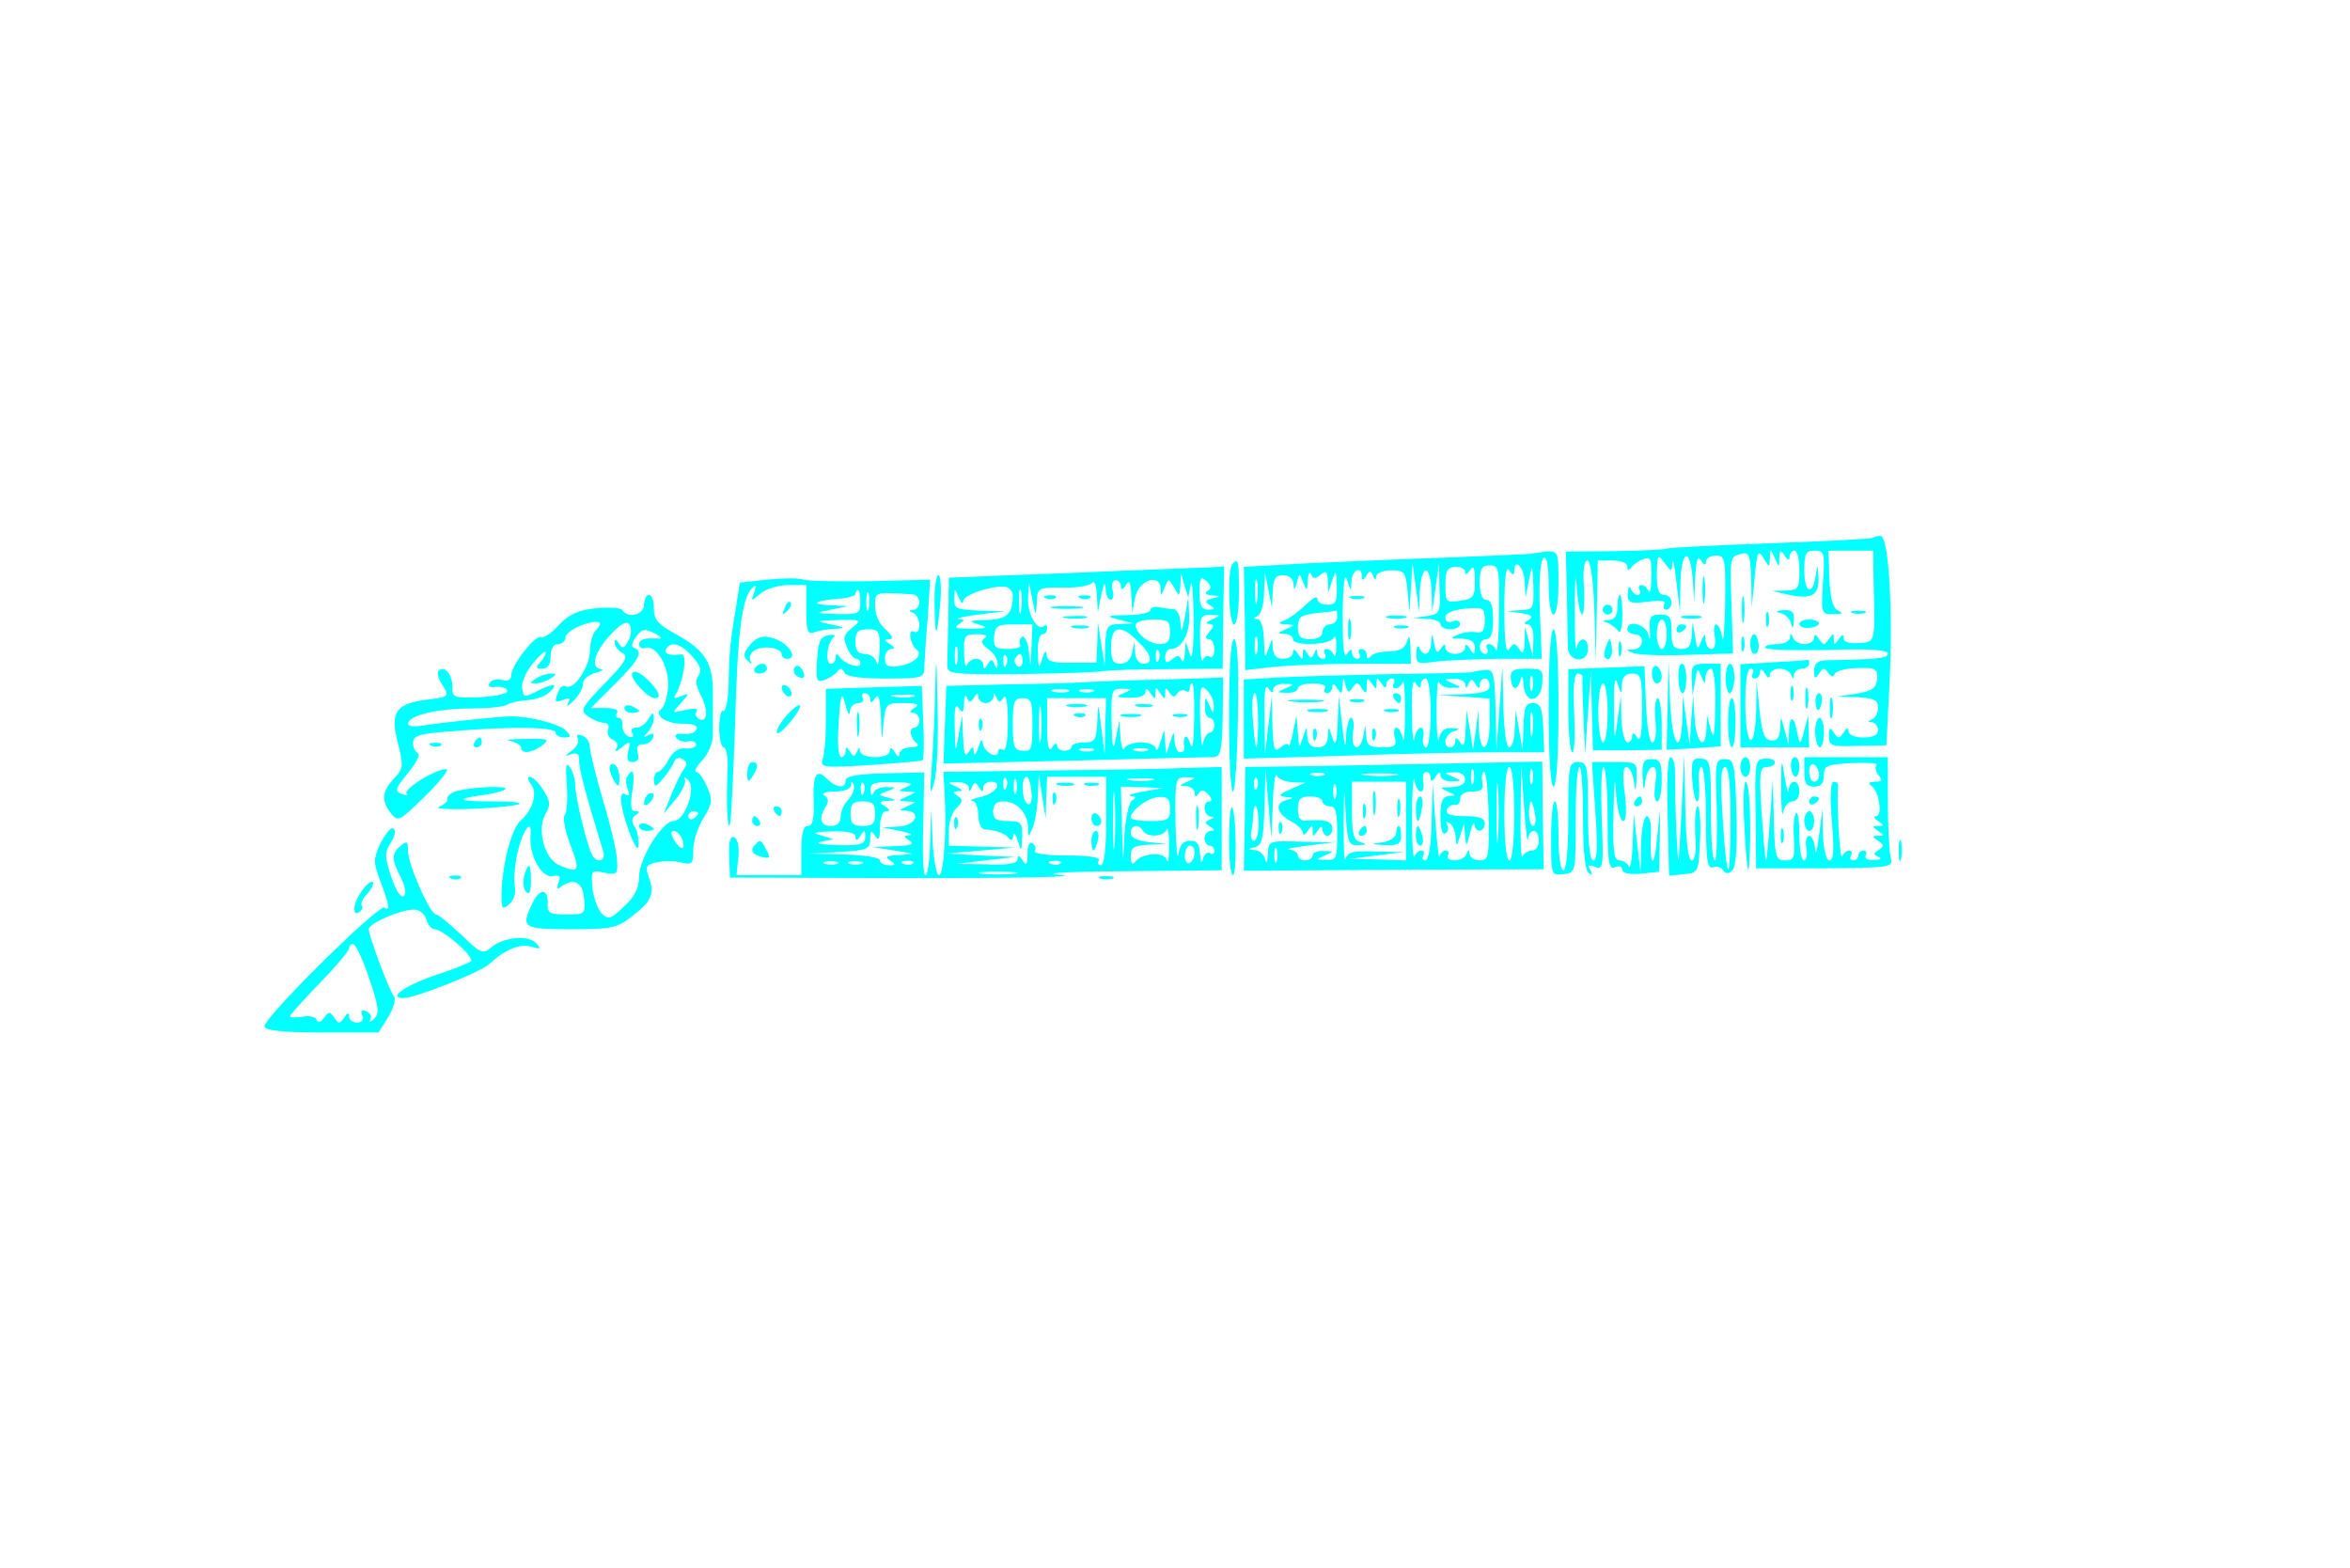  <svg  version="1.0" xmlns="http://www.w3.org/2000/svg"  width="478pt" height="319pt" viewBox="0 0 478 319"  preserveAspectRatio="xMidYMid meet">  <g transform="translate(0,319) scale(0.1,-0.1)" fill="#00ffff" stroke="none"> <path d="M3809 2096 c-2 -2 -96 -7 -209 -11 -113 -4 -208 -9 -211 -11 -3 -2 -50 -4 -105 -5 l-99 -1 2 -87 c1 -47 2 -96 2 -108 1 -30 41 -33 41 -3 0 25 -17 26 -23 3 -3 -10 -4 27 -4 82 0 56 2 75 4 43 2 -32 7 -58 11 -58 4 0 5 25 4 55 -3 34 0 55 7 55 6 0 12 -39 14 -102 l3 -103 2 103 2 102 30 0 c17 0 30 -5 30 -12 0 -9 3 -9 8 -2 4 6 15 13 25 17 14 5 17 0 16 -36 0 -23 -3 -36 -6 -29 -2 6 -9 12 -14 12 -6 0 -7 -4 -4 -10 3 -5 2 -10 -4 -10 -5 0 -12 6 -14 13 -3 6 -6 2 -6 -10 -1 -19 3 -21 40 -17 27 4 39 2 34 -5 -3 -6 -1 -11 4 -11 6 0 11 7 11 15 0 8 -7 15 -15 15 -11 0 -15 11 -15 43 1 39 2 41 15 23 15 -20 15 -20 17 0 1 10 4 -8 8 -41 l7 -60 1 58 c2 69 19 76 25 10 l3 -48 2 50 c2 36 5 46 12 35 6 -10 10 -11 10 -2 0 6 9 12 20 12 19 0 20 -6 19 -97 -1 -54 -4 -86 -6 -70 -2 15 -8 27 -12 27 -5 0 -6 -11 -3 -25 2 -15 0 -25 -7 -25 -6 0 -11 8 -12 18 0 14 -2 14 -9 -3 -7 -18 -8 -16 -12 10 l-5 30 -2 -27 c-1 -21 -6 -28 -21 -28 -16 0 -20 7 -20 35 0 30 -3 35 -23 35 -20 0 -23 -5 -21 -32 1 -18 -1 -23 -3 -10 -4 22 -43 33 -43 12 0 -5 7 -10 15 -10 21 0 19 -30 -2 -31 -17 0 -17 -1 -1 -7 9 -4 59 -6 110 -4 l93 3 -3 98 c-4 93 -3 99 17 104 19 5 21 1 23 -51 l1 -57 6 60 c5 53 7 58 18 40 12 -20 12 -20 13 0 1 20 1 20 10 0 9 -20 9 -20 9 0 1 17 3 17 11 5 6 -10 10 -11 10 -2 0 6 5 12 10 12 6 0 10 -18 10 -40 0 -37 -2 -40 -27 -41 l-28 -1 30 -7 c49 -11 65 -3 64 33 -2 30 -2 30 -6 4 -7 -42 -23 -33 -23 12 0 34 3 40 21 40 20 0 21 -4 17 -65 -4 -64 -3 -65 22 -64 18 0 20 2 9 7 -11 5 -16 24 -18 65 l-2 57 45 0 46 0 1 -65 c3 -126 4 -120 -31 -123 -19 -1 -30 2 -30 10 0 9 -3 8 -10 -2 -9 -13 -10 -13 -10 0 0 13 -1 13 -10 0 -9 -13 -11 -13 -20 0 -6 10 -10 11 -10 3 0 -7 -9 -13 -19 -13 -11 0 -22 6 -24 13 -4 10 -6 10 -6 0 -1 -7 -12 -13 -26 -13 -14 0 -25 -3 -25 -7 0 -5 56 -6 125 -5 86 3 125 0 125 -7 0 -10 -18 -12 -127 -14 -16 -1 -23 -7 -23 -21 0 -17 2 -18 10 -6 8 12 11 13 19 1 5 -7 10 -9 12 -3 4 10 35 15 72 13 13 -1 17 -8 15 -23 -2 -18 -11 -24 -43 -29 l-40 -6 43 -1 c34 -2 42 -6 42 -21 0 -11 -6 -22 -12 -24 -10 -4 -10 -6 0 -6 6 -1 12 -8 12 -16 0 -10 -10 -15 -30 -15 -17 0 -30 5 -30 13 0 8 -4 7 -10 -3 -9 -13 -11 -13 -20 0 -8 12 -10 11 -10 -7 0 -20 5 -22 59 -20 l58 1 6 120 c8 150 -1 306 -18 306 -6 0 -14 -2 -16 -4z m-419 -196 c0 -16 -4 -30 -10 -30 -5 0 -10 14 -10 30 0 17 5 30 10 30 6 0 10 -13 10 -30z"/> <path d="M3117 2064 c-1 -1 -78 -4 -172 -8 -93 -3 -225 -9 -292 -12 l-123 -7 2 -105 1 -105 60 7 c33 3 109 6 168 6 l109 0 -1 33 c-1 24 -3 27 -7 12 -5 -14 -16 -20 -37 -20 -16 0 -33 -4 -37 -10 -5 -6 -8 -5 -8 3 0 6 -5 12 -11 12 -5 0 -7 -4 -4 -10 3 -5 1 -10 -4 -10 -6 0 -11 6 -11 13 0 8 -4 7 -10 -3 -7 -10 -9 15 -9 80 1 63 4 87 9 70 8 -24 8 -24 9 -2 1 23 21 32 21 10 0 -10 3 -9 9 1 7 11 9 11 14 0 4 -10 6 -10 6 -1 1 6 14 12 30 12 28 0 30 -3 34 -42 l4 -43 3 50 3 50 7 -50 7 -50 1 43 c1 23 7 42 12 42 6 0 11 -19 12 -42 l1 -43 7 50 7 50 1 -52 c2 -49 1 -52 -25 -56 l-28 -4 28 -2 c15 0 27 -5 27 -11 0 -5 9 -10 20 -10 11 0 20 5 20 11 0 6 -7 9 -15 5 -9 -3 -15 0 -15 8 0 9 15 15 40 18 38 3 40 2 40 -24 0 -20 -4 -26 -17 -24 -10 2 -27 0 -38 -5 -17 -7 -16 -8 8 -8 19 -1 27 -6 27 -18 0 -15 -2 -16 -10 -3 -6 10 -10 11 -10 3 0 -7 -9 -13 -20 -13 -11 0 -20 6 -20 13 0 8 -3 8 -9 -2 -7 -11 -10 -9 -14 10 -4 23 -4 23 -6 2 -1 -25 -16 -31 -24 -10 -3 6 -6 2 -6 -11 -1 -22 2 -23 37 -18 20 3 78 5 127 6 l91 0 -4 99 c-2 62 1 102 8 106 6 4 10 -15 10 -54 0 -34 4 -61 10 -61 6 0 10 28 10 65 0 63 -1 65 -26 63 -14 -2 -26 -3 -27 -4z m-137 -37 c0 -7 4 -6 10 3 7 11 10 6 10 -21 0 -33 -3 -37 -30 -41 -29 -4 -30 -3 -30 32 0 29 4 36 20 37 11 1 20 -4 20 -10z m69 -79 c0 -51 -3 -87 -6 -80 -2 6 -9 12 -14 12 -6 0 -7 -4 -4 -10 3 -5 1 -10 -4 -10 -6 0 -11 7 -11 15 0 8 6 15 13 15 10 0 14 13 14 40 0 27 -4 40 -14 40 -8 0 -13 12 -13 35 0 28 4 35 20 35 19 0 20 -6 19 -92z m31 80 c0 28 20 9 21 -20 l2 -33 7 35 c7 34 7 34 9 -12 1 -46 0 -48 -26 -49 l-28 -2 29 -4 c22 -4 26 -7 15 -14 -10 -6 -10 -9 -1 -9 7 0 12 -13 11 -32 l-1 -33 -8 30 -8 30 -1 -30 c-1 -23 -3 -27 -11 -15 -9 13 -11 13 -20 0 -7 -10 -10 14 -10 80 0 65 3 90 10 80 6 -10 10 -11 10 -2z m-394 -7 c11 9 14 7 15 -12 l1 -24 8 25 c7 22 8 21 9 -12 1 -32 -2 -38 -19 -38 -11 0 -20 5 -20 11 0 6 -6 5 -15 -3 -28 -26 -41 -35 -55 -41 -11 -4 -9 -6 5 -7 20 -1 20 -1 0 -10 -17 -7 -17 -9 -2 -9 9 -1 17 -5 17 -11 0 -15 77 -12 83 3 3 6 5 -1 5 -18 0 -16 -2 -24 -5 -17 -2 6 -9 12 -14 12 -6 0 -7 -4 -4 -10 3 -5 1 -10 -4 -10 -6 0 -11 6 -12 13 0 8 -2 8 -6 -2 -5 -11 -7 -11 -14 0 -7 12 -9 11 -9 -1 0 -13 -1 -13 -10 0 -6 10 -10 11 -10 3 0 -7 -9 -13 -20 -13 -14 0 -20 7 -21 23 -1 21 -1 21 -9 -3 -7 -21 -8 -19 -9 18 -1 26 -6 42 -13 43 -10 0 -10 2 0 6 6 2 13 23 13 46 l2 42 7 -35 7 -35 2 33 c1 25 5 32 21 32 12 0 20 -7 21 -17 1 -15 2 -14 7 2 5 20 5 20 13 0 7 -18 8 -18 9 5 1 14 4 19 7 12 4 -10 8 -10 19 -1z m-129 -53 c-2 -13 -4 -5 -4 17 -1 22 1 32 4 23 2 -10 2 -28 0 -40z m163 -33 c0 -8 -7 -15 -15 -15 -8 0 -15 -7 -15 -15 0 -9 -9 -15 -25 -15 -20 0 -25 5 -25 24 0 21 5 25 38 29 20 2 38 4 40 5 1 1 2 -5 2 -13z m-163 -72 c-3 -10 -5 -4 -5 12 0 17 2 24 5 18 2 -7 2 -21 0 -30z"/> <path d="M2507 2043 c-11 -10 -8 -123 3 -123 6 0 10 28 10 65 0 65 -1 71 -13 58z"/> <path d="M2280 2029 c-85 -4 -199 -8 -252 -10 l-98 -4 -1 -77 c-1 -43 -2 -87 -2 -99 -1 -20 2 -21 148 -20 83 1 159 4 170 6 11 2 70 4 131 4 l111 1 1 104 2 104 -28 -2 c-15 0 -97 -4 -182 -7z m142 -29 c3 14 5 -18 6 -70 0 -61 -3 -86 -8 -70 l-8 25 -2 -25 c-1 -14 -4 -19 -7 -12 -4 10 -8 10 -19 1 -11 -9 -14 -8 -14 5 0 9 5 16 11 16 22 0 39 30 38 67 l-2 38 -7 -40 c-6 -31 -7 -34 -9 -12 0 15 -7 27 -13 28 -7 0 -21 2 -30 4 -10 2 -18 -1 -18 -6 0 -5 -21 -10 -47 -10 -43 -1 -45 -2 -18 -9 l30 -8 -27 -1 c-26 -1 -28 -4 -30 -43 l-1 -43 -7 45 -7 45 -1 -42 -2 -41 -50 0 c-40 -1 -50 3 -51 16 -1 11 -4 8 -9 -8 -7 -22 -8 -21 -9 13 -1 20 4 37 9 37 6 0 10 5 10 12 0 6 -3 9 -6 5 -13 -13 -34 23 -33 55 l2 33 7 -35 c7 -35 7 -35 9 -5 1 30 2 30 54 30 28 -1 55 4 59 10 4 5 8 -6 9 -25 l2 -35 7 35 c5 23 8 28 9 13 0 -13 5 -23 10 -23 5 0 7 9 4 20 -3 11 0 20 6 20 6 0 11 -6 11 -12 0 -9 4 -8 10 2 7 11 10 7 11 -20 l2 -35 6 30 c7 35 50 50 52 18 0 -16 1 -16 8 2 8 19 8 19 19 0 11 -19 11 -19 13 5 l1 25 7 -25 8 -25 5 25z m34 -12 c-7 -5 -3 -8 9 -9 19 -1 19 -2 1 -6 -15 -4 -16 -7 -5 -14 11 -7 11 -9 -3 -9 -14 0 -18 8 -18 35 0 30 2 34 14 23 10 -9 11 -15 2 -20z m-396 -9 c0 -38 -12 -49 -54 -50 -35 -1 -37 -2 -16 -9 22 -7 20 -8 -15 -9 -29 0 -36 2 -25 9 13 9 13 10 0 11 -8 1 10 5 40 9 l55 7 -52 1 c-48 2 -53 4 -52 25 0 21 1 21 9 2 5 -11 9 -15 9 -8 1 13 53 31 84 30 9 -1 17 -9 17 -18z m17 -31 c-2 -13 -4 -5 -4 17 -1 22 1 32 4 23 2 -10 2 -28 0 -40z m388 -18 c-11 -5 -14 -9 -6 -9 11 -1 11 -4 1 -16 -9 -10 -9 -15 -1 -15 6 0 11 -9 11 -21 0 -11 -4 -18 -9 -15 -5 4 -12 0 -14 -6 -3 -7 -6 11 -6 40 -1 48 1 52 22 51 21 0 21 -1 2 -9z m-85 -25 c0 -19 -5 -25 -21 -25 -22 0 -49 22 -49 39 0 6 16 11 35 11 31 0 35 -3 35 -25z m-282 -32 c-1 -44 -2 -45 -5 -10 -2 20 -9 35 -14 32 -5 -4 -7 -11 -4 -16 4 -5 -8 -9 -24 -9 -27 0 -30 3 -29 25 2 22 7 25 40 25 l38 0 -2 -47z m217 12 c28 -27 32 -45 10 -45 -8 0 -16 10 -16 23 l-2 22 -4 -22 c-3 -15 -12 -23 -24 -23 -15 0 -19 7 -19 35 0 43 20 46 55 10z m-312 7 c-9 -6 -7 -12 7 -22 11 -8 20 -21 19 -30 0 -12 -2 -12 -6 -1 -5 11 -7 11 -14 0 -6 -10 -9 -11 -9 -1 0 6 -6 12 -14 12 -8 0 -17 -6 -19 -12 -3 -7 -6 4 -6 25 -1 34 1 37 27 37 17 0 22 -3 15 -8z m-56 -49 c-3 -10 -5 -4 -5 12 0 17 2 24 5 18 2 -7 2 -21 0 -30z m410 5 c-3 -8 -6 -5 -6 6 -1 11 2 17 5 13 3 -3 4 -12 1 -19z m-310 -10 c-3 -8 -6 -5 -6 6 -1 11 2 17 5 13 3 -3 4 -12 1 -19z m33 6 c0 -8 -5 -12 -10 -9 -6 4 -8 11 -5 16 9 14 15 11 15 -7z"/> <path d="M2128 1973 c7 -3 16 -2 19 1 4 3 -2 6 -13 5 -11 0 -14 -3 -6 -6z"/> <path d="M2198 1973 c7 -3 16 -2 19 1 4 3 -2 6 -13 5 -11 0 -14 -3 -6 -6z"/> <path d="M2143 1953 c15 -2 39 -2 55 0 15 2 2 4 -28 4 -30 0 -43 -2 -27 -4z"/> <path d="M2168 1933 c12 -2 30 -2 40 0 9 3 -1 5 -23 4 -22 0 -30 -2 -17 -4z"/> <path d="M2183 1913 c9 -2 23 -2 30 0 6 3 -1 5 -18 5 -16 0 -22 -2 -12 -5z"/> <path d="M3463 1990 c0 -25 2 -35 4 -22 2 12 2 32 0 45 -2 12 -4 2 -4 -23z"/> <path d="M1560 2011 l-55 -6 -8 -50 c-11 -66 -14 -89 -15 -158 -1 -32 -6 -56 -11 -53 -4 3 -8 -12 -8 -34 0 -22 4 -40 9 -40 5 0 9 -19 8 -42 -3 -65 -1 -122 4 -117 3 2 7 92 11 199 5 196 14 263 35 284 8 8 9 6 4 -9 -7 -19 -7 -19 13 -2 11 9 36 17 56 17 l37 0 0 -51 c0 -43 3 -50 16 -45 9 3 28 7 42 7 23 1 22 3 -8 9 -33 7 -33 7 15 9 48 1 48 0 28 -16 -17 -14 -19 -21 -10 -40 5 -13 14 -23 19 -23 4 0 8 -4 8 -10 0 -11 -32 -1 -42 14 -5 7 -8 7 -8 -1 0 -7 -4 -13 -10 -13 -12 0 -8 42 5 53 6 5 1 7 -10 5 -16 -3 -21 -12 -23 -50 -3 -42 -1 -47 15 -41 10 4 22 11 26 17 6 8 10 7 14 -1 3 -9 30 -13 84 -13 75 0 79 1 79 23 1 12 3 57 7 100 l5 78 -118 -3 c-66 -1 -128 0 -139 3 -11 4 -45 3 -75 0z m190 -46 c0 -23 -3 -25 -47 -24 -47 2 -47 2 -13 9 l35 7 -34 2 c-44 1 -36 9 12 13 20 1 37 6 37 10 0 4 2 8 5 8 3 0 5 -11 5 -25z m17 -12 c-3 -10 -5 -4 -5 12 0 17 2 24 5 18 2 -7 2 -21 0 -30z m91 28 c6 -1 12 -8 12 -16 0 -8 -6 -15 -12 -16 -10 0 -10 -2 0 -6 6 -2 12 -14 12 -24 0 -12 -4 -17 -11 -14 -13 9 -8 -27 6 -37 14 -10 -9 -30 -39 -33 -20 -3 -26 1 -26 16 0 10 6 19 13 19 8 0 7 4 -3 10 -12 8 -12 10 -1 10 9 0 7 6 -7 19 -13 11 -22 30 -22 47 0 31 -3 30 78 25z m-69 -113 c-1 -24 -3 -35 -6 -25 -2 9 -13 17 -24 17 -14 0 -19 7 -19 25 0 20 5 25 25 25 23 0 25 -4 24 -42z"/> <path d="M1901 1958 c1 -72 5 -68 12 10 2 28 0 52 -4 52 -5 0 -9 -28 -8 -62z"/> <path d="M3543 1950 c0 -25 2 -35 4 -22 2 12 2 32 0 45 -2 12 -4 2 -4 -23z"/> <path d="M1310 1960 c0 -20 -33 -29 -44 -11 -3 5 -27 6 -53 4 -37 -4 -55 -12 -76 -34 -15 -17 -31 -27 -36 -25 -11 7 -61 -57 -61 -77 0 -10 -7 -13 -19 -10 -10 3 -22 0 -25 -6 -5 -7 1 -10 13 -8 11 1 21 -2 23 -8 2 -6 -22 -11 -54 -13 -56 -2 -58 -1 -58 22 0 25 -16 43 -28 32 -3 -4 -1 -16 6 -26 17 -27 17 -27 -29 -33 -64 -8 -76 -26 -60 -87 12 -48 12 -53 -8 -74 -24 -26 -26 -44 -6 -70 14 -18 17 -17 67 32 29 28 50 54 47 57 -4 3 -25 -5 -48 -18 -22 -13 -38 -27 -34 -31 4 -4 0 -4 -10 -1 -15 6 -13 11 13 43 17 21 26 38 20 40 -5 2 -10 12 -10 21 0 15 13 19 83 24 121 10 207 8 207 -3 0 -5 8 -10 17 -10 15 0 16 2 3 15 -14 13 -73 28 -110 28 -25 0 -153 -14 -182 -19 -16 -3 -28 -1 -28 4 0 17 61 31 127 31 34 0 68 3 75 8 7 4 25 8 41 9 15 1 34 7 42 14 23 19 12 22 -21 5 -27 -14 -29 -14 -32 5 -2 11 8 34 22 51 14 17 26 27 26 22 0 -5 -5 -14 -12 -21 -9 -9 -8 -12 5 -12 11 0 17 8 17 25 0 16 6 25 15 25 8 0 15 6 15 13 0 7 14 18 32 25 35 13 48 8 30 -10 -7 -7 -12 -26 -12 -42 -1 -33 -33 -81 -49 -72 -5 3 -12 -1 -15 -10 -9 -23 -8 -24 11 -17 12 5 14 3 8 -8 -4 -8 1 -5 12 6 11 11 19 26 19 34 -1 8 10 18 24 22 14 4 19 7 13 8 -23 2 -14 35 18 69 23 25 34 30 40 21 4 -7 3 -22 -3 -32 -8 -16 -12 -17 -19 -6 -6 9 -9 10 -9 2 0 -7 7 -16 16 -21 13 -7 7 -18 -36 -62 -48 -50 -51 -55 -34 -67 10 -7 24 -13 32 -13 8 0 12 -6 9 -14 -3 -8 1 -17 9 -20 9 -4 12 -11 8 -18 -5 -8 0 -7 11 2 17 14 18 13 13 -7 -4 -17 -2 -23 9 -23 10 0 14 6 10 19 -3 12 1 18 11 17 8 0 17 5 20 13 3 9 0 11 -9 6 -11 -6 -12 -5 -1 6 6 7 12 20 12 29 -1 12 -2 12 -11 -2 -5 -10 -17 -18 -25 -18 -9 0 -12 -5 -8 -11 4 -7 1 -10 -7 -7 -8 3 -13 13 -13 22 1 9 -2 16 -8 16 -5 0 -6 5 -3 10 4 6 -6 10 -24 10 l-29 0 49 49 c49 49 58 66 39 73 -7 2 -5 11 4 23 12 16 17 17 37 7 13 -6 17 -11 9 -11 -29 2 -40 -1 -40 -12 0 -6 6 -9 12 -7 23 8 50 -39 47 -80 -2 -20 -8 -40 -14 -44 -17 -12 11 -31 45 -30 20 0 30 -4 27 -11 -2 -7 -14 -11 -26 -10 -13 2 -20 -1 -16 -7 4 -6 15 -10 24 -8 10 2 17 -1 17 -7 -1 -5 -10 -9 -22 -7 -13 1 -25 -6 -34 -23 -7 -14 -17 -25 -22 -25 -4 0 -8 -8 -8 -17 1 -15 3 -15 20 5 10 12 20 28 22 34 2 6 10 8 17 4 8 -5 9 -12 3 -19 -6 -7 -17 -30 -26 -52 l-16 -40 24 29 c14 17 22 35 19 40 -3 6 0 6 7 -1 17 -15 -7 -83 -30 -83 -23 0 -70 -76 -70 -113 0 -23 -9 -41 -31 -61 -27 -26 -32 -27 -45 -14 -8 8 -17 32 -19 52 -3 36 -2 37 24 31 26 -5 28 -4 26 27 -1 18 -14 73 -29 122 -14 48 -26 96 -26 106 0 10 -7 21 -16 24 -9 3 -12 2 -9 -5 4 -6 -1 -17 -11 -25 -16 -12 -16 -13 -2 -8 12 4 17 0 16 -13 -1 -15 15 -74 49 -185 6 -19 -12 -25 -22 -8 -10 16 -35 119 -35 143 0 12 -5 29 -11 37 -8 11 -9 1 -6 -37 2 -29 0 -56 -4 -60 -5 -5 0 -32 11 -61 21 -54 18 -60 -24 -41 -30 14 -45 76 -25 106 9 16 8 25 -6 46 -9 15 -22 27 -27 27 -6 0 -5 -6 2 -15 14 -17 4 -53 -21 -74 -19 -16 -39 -95 -39 -154 0 -26 2 -28 16 -16 9 8 14 22 11 37 -2 13 0 42 5 65 11 49 31 76 27 37 -3 -39 22 -86 45 -82 15 3 17 0 12 -13 -5 -13 -3 -15 6 -8 25 18 43 9 46 -24 3 -32 2 -33 -36 -33 -34 0 -39 3 -38 22 2 31 -17 32 -31 1 -24 -50 -20 -53 78 -53 81 0 94 2 124 26 40 30 47 46 35 79 -8 22 -6 26 15 31 14 3 36 3 50 0 23 -6 25 -3 25 25 0 17 9 47 21 65 18 30 19 37 7 64 -7 17 -17 30 -22 30 -5 0 0 10 12 23 12 12 22 36 22 52 0 17 0 54 0 82 1 64 -15 90 -75 123 -37 20 -45 30 -45 52 0 16 -4 28 -10 28 -5 0 -10 -9 -10 -20z m99 -106 c16 -18 19 -29 12 -38 -7 -8 -6 -20 3 -37 17 -32 16 -59 -1 -52 -7 3 -10 10 -6 16 4 6 -4 7 -23 3 -28 -7 -28 -7 -9 14 18 20 18 21 0 14 -13 -6 -16 -4 -10 5 15 26 24 81 11 80 -24 -3 -37 1 -31 11 10 17 30 11 54 -16z m11 -318 c0 -3 -4 -8 -10 -11 -5 -3 -10 -1 -10 4 0 6 5 11 10 11 6 0 10 -2 10 -4z m-33 -51 c9 -24 -1 -27 -15 -5 -8 13 -8 20 -2 20 6 0 13 -7 17 -15z"/> <path d="M2748 1973 c6 -2 18 -2 25 0 6 3 1 5 -13 5 -14 0 -19 -2 -12 -5z"/> <path d="M3290 1955 c0 -17 -6 -25 -17 -26 -14 0 -15 -2 -3 -6 8 -3 18 -11 22 -17 4 -6 8 8 8 32 0 23 -2 42 -5 42 -3 0 -5 -11 -5 -25z"/> <path d="M1596 1953 c-6 -14 -5 -15 5 -6 7 7 10 15 7 18 -3 3 -9 -2 -12 -12z"/> <path d="M3260 1950 c0 -5 5 -10 10 -10 6 0 10 5 10 10 0 6 -4 10 -10 10 -5 0 -10 -4 -10 -10z"/> <path d="M3592 1930 c0 -14 2 -19 5 -12 2 6 2 18 0 25 -3 6 -5 1 -5 -13z"/> <path d="M3622 1943 c9 -2 19 -12 21 -21 3 -12 5 -10 6 6 1 17 -4 22 -21 21 -16 -1 -18 -3 -6 -6z"/> <path d="M3768 1943 c6 -2 18 -2 25 0 6 3 1 5 -13 5 -14 0 -19 -2 -12 -5z"/> <path d="M2742 1910 c0 -19 2 -27 5 -17 2 9 2 25 0 35 -3 9 -5 1 -5 -18z"/> <path d="M2823 1933 c9 -2 25 -2 35 0 9 3 1 5 -18 5 -19 0 -27 -2 -17 -5z"/> <path d="M3423 1933 c9 -2 25 -2 35 0 9 3 1 5 -18 5 -19 0 -27 -2 -17 -5z"/> <path d="M3660 1921 c0 -6 9 -9 20 -8 11 1 20 5 20 9 0 4 -9 8 -20 8 -11 0 -20 -4 -20 -9z"/> <path d="M2838 1913 c6 -2 18 -2 25 0 6 3 1 5 -13 5 -14 0 -19 -2 -12 -5z"/> <path d="M3410 1909 c0 -5 5 -7 10 -4 6 3 10 8 10 11 0 2 -4 4 -10 4 -5 0 -10 -5 -10 -11z"/> <path d="M3150 1750 c0 -100 4 -160 10 -160 6 0 10 60 10 160 0 100 -4 160 -10 160 -6 0 -10 -60 -10 -160z"/> <path d="M1526 1879 c-14 -17 -15 -24 -5 -33 9 -8 10 -8 5 1 -3 6 1 16 10 21 19 10 54 4 54 -9 0 -5 5 -9 10 -9 27 0 2 35 -31 43 -18 5 -30 1 -43 -14z"/> <path d="M3542 1880 c0 -14 2 -19 5 -12 2 6 2 18 0 25 -3 6 -5 1 -5 -13z"/> <path d="M3560 1880 c0 -11 4 -20 9 -20 6 0 9 9 8 20 -1 11 -5 20 -9 20 -4 0 -8 -9 -8 -20z"/> <path d="M2500 1735 c0 -85 3 -155 8 -155 4 0 9 70 10 155 2 103 -1 155 -8 155 -6 0 -10 -54 -10 -155z"/> <path d="M3267 1876 c-4 -10 -5 -21 -2 -24 9 -9 17 6 13 25 -3 17 -4 17 -11 -1z"/> <path d="M3292 1870 c0 -14 2 -19 5 -12 2 6 2 18 0 25 -3 6 -5 1 -5 -13z"/> <path d="M1902 1784 c-1 -50 -4 -120 -7 -155 -4 -54 -3 -59 5 -31 6 18 9 87 7 155 -2 108 -3 112 -5 31z"/> <path d="M3608 1843 l-68 -4 0 -84 0 -85 70 0 70 0 -1 33 -1 32 -8 -30 c-8 -31 -9 -32 -15 -2 -6 32 -15 32 -16 1 l-1 -29 -8 30 c-8 30 -8 30 -9 4 -1 -19 -6 -26 -18 -25 -14 1 -19 14 -24 61 l-6 60 -1 -63 c-3 -87 -22 -70 -22 19 0 42 4 69 11 69 5 0 7 -4 4 -10 -3 -5 -1 -10 4 -10 6 0 11 6 11 13 0 8 4 7 10 -3 6 -10 10 -11 10 -2 0 6 9 12 19 12 11 0 22 -6 24 -12 4 -10 6 -10 6 0 1 6 8 12 16 12 8 0 15 5 15 10 0 6 -1 9 -2 8 -2 -1 -33 -3 -70 -5z"/> <path d="M1535 1830 c-3 -5 1 -10 9 -10 9 0 16 5 16 10 0 6 -4 10 -9 10 -6 0 -13 -4 -16 -10z"/> <path d="M1616 1832 c-3 -6 -1 -14 5 -17 14 -9 20 -2 10 14 -6 8 -11 9 -15 3z"/> <path d="M3268 1832 l-78 -3 0 -84 c0 -47 4 -85 8 -85 5 0 6 36 4 80 -3 54 0 80 7 80 6 0 10 -3 10 -7 -1 -5 0 -42 2 -83 l3 -75 6 85 6 85 2 -81 2 -80 70 0 70 1 0 53 c0 28 -4 52 -8 52 -5 0 -7 -20 -5 -45 3 -27 0 -45 -6 -45 -6 0 -11 33 -13 78 l-3 77 -77 -3z m31 -34 c1 15 7 22 21 22 18 0 20 -7 20 -72 0 -51 -3 -68 -10 -58 -6 10 -10 11 -10 3 0 -7 -4 -13 -10 -13 -5 0 -11 21 -12 48 l-1 47 -7 -50 c-6 -47 -7 -45 -7 25 -1 51 2 67 7 50 8 -24 8 -24 9 -2z m-29 -58 c0 -33 -4 -60 -9 -60 -5 0 -10 27 -10 60 0 33 4 60 10 60 5 0 9 -27 9 -60z"/> <path d="M3360 1821 c0 -12 5 -21 10 -21 6 0 10 6 10 14 0 8 -4 18 -10 21 -5 3 -10 -3 -10 -14z"/> <path d="M3392 1755 l-2 -90 55 3 55 4 0 84 0 84 -30 0 c-27 0 -30 -3 -29 -32 l2 -33 5 30 c4 26 5 28 12 10 7 -17 9 -17 9 -2 1 9 6 17 11 17 6 0 10 -32 9 -77 -1 -57 -3 -70 -9 -48 l-8 30 -1 -27 c-2 -46 -20 -31 -24 20 l-3 47 -4 -50 -3 -50 -7 50 -7 50 -1 -47 c-3 -80 -21 -54 -25 35 l-3 82 -2 -90z"/> <path d="M3414 1810 c0 -16 4 -30 8 -30 5 0 8 14 8 30 0 17 -4 30 -9 30 -5 0 -8 -13 -7 -30z"/> <path d="M3510 1810 c0 -16 4 -30 8 -30 5 0 9 14 10 30 0 17 -4 30 -9 30 -5 0 -9 -13 -9 -30z"/> <path d="M1286 1821 c-6 -10 31 -51 46 -51 15 0 8 16 -16 39 -14 13 -26 18 -30 12z"/> <path d="M2997 1823 c-2 -1 -77 -3 -167 -4 -91 -2 -195 -5 -232 -7 l-68 -4 0 -80 0 -81 208 6 c114 4 251 7 305 7 l98 0 -2 50 c-2 41 -6 50 -21 50 -15 0 -18 -9 -19 -47 l-2 -48 -7 40 -7 40 -2 -37 c0 -21 -5 -38 -11 -38 -6 0 -11 35 -12 83 l-2 82 -6 -85 -6 -85 -2 82 c-2 76 -4 82 -22 80 -12 -1 -22 -2 -23 -4z m-246 -32 c8 12 11 12 19 -1 8 -12 10 -12 10 5 0 17 2 17 10 5 9 -13 10 -13 10 0 0 13 1 13 10 0 6 -10 10 -11 10 -2 0 6 5 12 11 12 5 0 7 -4 4 -10 -3 -5 -2 -10 4 -10 5 0 12 6 14 13 3 6 5 -22 5 -63 0 -41 -3 -65 -5 -52 -2 12 -8 22 -13 22 -4 0 -6 -9 -3 -20 5 -17 0 -20 -26 -20 -25 0 -31 4 -32 23 l-2 22 -4 -22 c-7 -35 -26 -28 -21 7 3 17 1 30 -4 30 -4 0 -9 -17 -10 -37 -1 -28 -3 -23 -8 22 l-7 60 -2 -55 c-2 -44 -5 -50 -11 -30 -8 24 -8 24 -9 3 -1 -16 -7 -23 -21 -23 -14 0 -20 7 -21 23 -1 21 -1 21 -9 -3 -7 -23 -8 -23 -10 10 l-3 35 -7 -35 c-4 -19 -8 -31 -9 -26 0 5 -8 3 -16 -4 -13 -11 -15 -5 -17 46 l-1 59 -7 -60 -7 -60 -1 75 c-1 52 1 70 8 60 6 -10 10 -11 10 -2 0 6 10 12 23 11 21 0 21 -1 2 -9 -19 -8 -19 -9 3 -9 12 -1 22 4 22 9 0 6 14 10 31 10 17 0 28 -4 24 -10 -3 -5 -1 -10 4 -10 6 0 11 6 11 13 0 8 4 7 10 -3 8 -13 10 -12 11 5 1 19 2 19 6 1 4 -15 7 -16 14 -5z m139 7 c0 6 5 12 10 12 6 0 10 -30 10 -70 0 -38 -4 -70 -9 -70 -6 0 -8 9 -6 20 2 11 0 20 -5 20 -5 0 -11 -10 -13 -22 -2 -13 -5 11 -5 52 -1 52 1 70 8 60 6 -10 10 -11 10 -2z m63 -7 c21 0 21 1 2 9 -19 8 -19 9 3 9 12 1 22 -5 23 -11 0 -9 2 -9 6 1 5 11 7 11 14 0 6 -10 9 -11 9 -1 0 6 5 12 10 12 6 0 10 -7 10 -15 0 -11 -13 -15 -52 -17 l-53 -2 53 -3 52 -4 0 -50 c0 -57 -19 -67 -22 -11 l-1 37 -5 -40 -6 -40 -6 40 -7 40 -2 -40 c-1 -30 -4 -36 -11 -25 -6 10 -10 11 -10 3 0 -7 -4 -13 -10 -13 -17 0 -11 28 8 33 13 4 12 5 -5 6 -15 1 -23 -6 -26 -21 -2 -13 -5 11 -5 52 0 41 2 69 5 63 2 -7 14 -13 26 -12z m-394 -73 c-1 -68 -6 -61 -11 15 -2 26 0 47 4 47 5 0 7 -28 7 -62z m558 -20 c-2 -13 -4 -5 -4 17 -1 22 1 32 4 23 2 -10 2 -28 0 -40z"/> <path d="M2835 1770 c3 -5 8 -10 11 -10 2 0 4 5 4 10 0 6 -5 10 -11 10 -5 0 -7 -4 -4 -10z"/> <path d="M2628 1763 c18 -2 45 -2 60 0 15 2 0 4 -33 4 -33 0 -45 -2 -27 -4z"/> <path d="M2748 1763 c6 -2 18 -2 25 0 6 3 1 5 -13 5 -14 0 -19 -2 -12 -5z"/> <path d="M2663 1743 c9 -2 25 -2 35 0 9 3 1 5 -18 5 -19 0 -27 -2 -17 -5z"/> <path d="M2818 1743 c6 -2 18 -2 25 0 6 3 1 5 -13 5 -14 0 -19 -2 -12 -5z"/> <path d="M2671 1694 c0 -11 3 -14 6 -6 3 7 2 16 -1 19 -3 4 -6 -2 -5 -13z"/> <path d="M2791 1694 c0 -11 3 -14 6 -6 3 7 2 16 -1 19 -3 4 -6 -2 -5 -13z"/> <path d="M3073 1810 c2 -25 14 -26 20 -2 3 10 5 6 6 -10 2 -41 35 -38 38 2 2 28 0 30 -32 30 -28 0 -33 -4 -32 -20z m44 -22 c-3 -7 -5 -2 -5 12 0 14 2 19 5 13 2 -7 2 -19 0 -25z"/> <path d="M1090 1810 c-13 -9 -13 -10 0 -10 8 0 22 5 30 10 13 9 13 10 0 10 -8 0 -22 -5 -30 -10z"/> <path d="M2215 1803 c-22 -2 -96 -4 -165 -5 l-125 -3 -3 -79 -3 -79 263 6 c145 4 272 7 283 7 18 0 20 7 22 81 l1 81 -116 -4 c-65 -1 -135 -4 -157 -5z m214 -75 c-1 -52 -3 -66 -9 -48 -7 21 -15 12 -11 -12 0 -5 -3 -8 -9 -8 -5 0 -10 10 -11 23 -1 21 -1 21 -9 -3 l-8 -25 -2 25 -2 25 -8 -25 c-4 -14 -8 -19 -9 -12 -1 6 -14 12 -30 12 -16 0 -32 -6 -34 -12 -3 -7 -6 3 -8 22 l-2 35 -7 -35 c-6 -29 -8 -23 -9 33 -1 63 0 67 22 66 21 0 21 -1 2 -9 -17 -7 -15 -9 13 -9 19 -1 32 4 32 12 0 8 4 7 10 -3 9 -13 10 -13 10 0 0 13 1 13 10 0 9 -13 10 -13 10 0 0 12 2 12 9 1 6 -9 11 -10 15 -2 4 6 12 9 17 6 5 -4 9 -1 9 4 0 6 2 11 5 11 3 0 5 -33 4 -72z m40 25 c0 -16 -1 -16 -9 2 -8 19 -9 19 -9 -2 -1 -13 4 -23 9 -23 6 0 10 -7 10 -15 0 -8 -4 -15 -9 -15 -5 0 -12 -10 -14 -22 -2 -13 -5 10 -6 50 -1 65 1 72 14 58 8 -8 15 -23 14 -33z m-296 30 c-7 -2 -21 -2 -30 0 -10 3 -4 5 12 5 17 0 24 -2 18 -5z m50 0 c-7 -2 -19 -2 -25 0 -7 3 -2 5 12 5 14 0 19 -2 13 -5z m-242 -12 c6 10 9 11 9 2 0 -7 7 -13 15 -13 8 0 15 6 16 13 0 8 2 8 6 -2 5 -11 7 -11 14 0 5 9 9 -10 9 -49 0 -40 -4 -61 -10 -57 -5 3 -10 2 -10 -4 0 -17 -30 0 -31 18 -1 9 -4 6 -9 -9 -4 -14 -9 -18 -9 -10 -1 13 -2 13 -11 0 -7 -11 -10 -3 -11 30 l-2 45 -7 -40 c-7 -39 -7 -39 -8 15 -1 39 1 51 8 40 8 -12 10 -10 11 10 0 14 3 19 6 11 5 -11 7 -11 14 0z m119 -55 c0 -49 -2 -55 -20 -53 -17 1 -20 8 -20 54 0 46 3 53 20 53 18 0 20 -7 20 -54z m17 -28 c-2 -18 -4 -6 -4 27 0 33 2 48 4 33 2 -15 2 -42 0 -60z m131 25 l-1 -58 -7 55 c-6 53 -7 53 -8 13 -2 -39 -5 -43 -27 -43 -14 0 -25 -4 -25 -8 0 -5 -7 -9 -15 -9 -8 0 -15 5 -15 11 0 6 -5 4 -10 -4 -7 -11 -10 2 -10 43 l0 57 60 0 60 0 -2 -57z m-25 -50 c-7 -2 -19 -2 -25 0 -7 3 -2 5 12 5 14 0 19 -2 13 -5z m110 0 c-7 -2 -19 -2 -25 0 -7 3 -2 5 12 5 14 0 19 -2 13 -5z"/> <path d="M2313 1753 c9 -2 23 -2 30 0 6 3 -1 5 -18 5 -16 0 -22 -2 -12 -5z"/> <path d="M2283 1733 c9 -2 25 -2 35 0 9 3 1 5 -18 5 -19 0 -27 -2 -17 -5z"/> <path d="M2388 1733 c6 -2 18 -2 25 0 6 3 1 5 -13 5 -14 0 -19 -2 -12 -5z"/> <path d="M1991 1714 c0 -11 3 -14 6 -6 3 7 2 16 -1 19 -3 4 -6 -2 -5 -13z"/> <path d="M2173 1753 c9 -2 25 -2 35 0 9 3 1 5 -18 5 -19 0 -27 -2 -17 -5z"/> <path d="M2188 1733 c7 -3 16 -2 19 1 4 3 -2 6 -13 5 -11 0 -14 -3 -6 -6z"/> <path d="M1590 1791 c0 -5 5 -13 10 -16 6 -3 10 -2 10 4 0 5 -4 13 -10 16 -5 3 -10 2 -10 -4z"/> <path d="M1778 1792 l-98 -3 0 -64 c0 -35 -3 -71 -7 -80 -5 -16 3 -17 98 -11 56 4 105 8 106 10 2 2 3 37 1 77 l-3 74 -97 -3z m-49 -49 c0 9 8 17 17 17 8 0 12 5 9 10 -3 6 -1 10 4 10 6 0 11 -6 11 -12 0 -9 4 -8 10 2 7 11 10 0 12 -40 1 -50 2 -51 5 -12 4 41 5 42 41 42 28 0 33 -3 22 -10 -10 -6 -11 -10 -2 -10 6 0 12 -7 12 -15 0 -8 -5 -15 -10 -15 -12 0 -9 -22 5 -32 6 -4 0 -8 -12 -8 -13 0 -23 -6 -23 -12 0 -9 -4 -8 -10 2 -6 10 -10 11 -10 3 0 -8 -13 -13 -30 -13 -17 0 -30 5 -31 13 0 8 -2 8 -6 -2 -5 -11 -7 -11 -14 0 -6 10 -9 11 -9 2 0 -7 -4 -13 -9 -13 -5 0 -8 24 -6 53 4 77 7 85 15 52 4 -16 8 -22 9 -12z m129 30 c-10 -2 -28 -2 -40 0 -13 2 -5 4 17 4 22 1 32 -1 23 -4z"/> <path d="M1743 1715 c0 -22 2 -30 4 -17 2 12 2 30 0 40 -3 9 -5 -1 -4 -23z"/> <path d="M3642 1780 c0 -14 2 -19 5 -12 2 6 2 18 0 25 -3 6 -5 1 -5 -13z"/> <path d="M3672 1770 c0 -19 2 -27 5 -17 2 9 2 25 0 35 -3 9 -5 1 -5 -18z"/> <path d="M3693 1760 c1 -21 10 -18 13 5 1 8 -2 15 -6 15 -5 0 -8 -9 -7 -20z"/> <path d="M3722 1750 c0 -19 2 -27 5 -17 2 9 2 25 0 35 -3 9 -5 1 -5 -18z"/> <path d="M3515 1720 c0 -27 3 -50 8 -50 4 0 7 23 7 50 0 28 -3 50 -7 50 -5 0 -8 -22 -8 -50z"/> <path d="M1270 1750 c0 -6 7 -10 15 -10 8 0 15 2 15 4 0 2 -7 6 -15 10 -8 3 -15 1 -15 -4z"/> <path d="M1602 1737 c-12 -13 -22 -29 -22 -36 0 -7 12 2 26 19 31 36 27 50 -4 17z"/> <path d="M3692 1700 c1 -16 5 -30 10 -30 4 0 8 14 8 30 0 17 -4 30 -9 30 -5 0 -9 -13 -9 -30z"/> <path d="M965 1680 c-3 -5 -1 -10 4 -10 6 0 11 5 11 10 0 6 -2 10 -4 10 -3 0 -8 -4 -11 -10z"/> <path d="M1038 1683 c12 -3 22 -9 22 -14 0 -13 22 -11 43 5 16 13 12 14 -35 13 -29 0 -43 -2 -30 -4z"/> <path d="M878 1673 c7 -3 16 -2 19 1 4 3 -2 6 -13 5 -11 0 -14 -3 -6 -6z"/> <path d="M3341 1610 c2 -30 3 -31 6 -7 2 15 9 27 15 27 7 0 8 -13 5 -35 -3 -19 -2 -35 4 -35 5 0 9 19 9 43 0 36 -3 43 -20 43 -17 0 -20 -6 -19 -36z"/> <path d="M3392 1530 l3 -121 30 3 c30 3 30 3 33 71 2 37 -1 67 -5 67 -4 0 -6 -25 -5 -55 3 -35 0 -55 -7 -55 -7 0 -12 38 -13 108 l-2 107 -6 -120 c-6 -117 -6 -118 -10 -40 -2 44 -3 97 -3 118 1 20 -3 37 -9 37 -6 0 -8 -47 -6 -120z"/> <path d="M3442 1604 c2 -24 6 -44 10 -44 4 0 5 16 4 35 -2 19 0 35 5 35 5 0 9 -47 9 -105 0 -85 3 -103 14 -99 8 3 17 0 21 -6 4 -7 11 -8 18 -1 8 6 11 44 9 118 -3 101 -5 109 -23 109 -20 0 -21 -5 -17 -103 1 -57 0 -103 -4 -103 -5 0 -8 46 -8 103 0 96 -1 103 -20 104 -18 2 -20 -4 -18 -43z m78 -81 c0 -58 -2 -104 -5 -101 -3 2 -8 50 -11 106 -5 74 -4 102 5 102 7 0 11 -33 11 -107z"/> <path d="M3540 1630 c0 -11 5 -20 10 -20 6 0 10 9 10 20 0 11 -4 20 -10 20 -5 0 -10 -9 -10 -20z"/> <path d="M3571 1535 l1 -111 140 0 c134 1 139 2 134 21 -3 11 -6 62 -6 113 l0 92 -85 0 -85 0 0 -30 c0 -23 4 -30 20 -30 14 0 20 7 20 23 0 20 5 22 57 25 31 1 54 0 50 -4 -4 -4 -2 -13 4 -21 9 -10 7 -13 -7 -13 -12 0 -15 -3 -8 -8 16 -10 24 -62 10 -62 -6 0 -4 -5 4 -10 13 -9 13 -10 0 -10 -13 0 -13 -1 0 -10 13 -9 13 -10 0 -10 -13 0 -13 -1 0 -10 12 -8 13 -11 1 -19 -11 -7 -11 -9 0 -14 8 -3 4 -6 -9 -6 -13 -1 -20 3 -17 9 3 6 1 10 -4 10 -6 0 -11 -4 -11 -10 0 -5 -5 -10 -11 -10 -5 0 -7 5 -4 10 3 6 2 10 -4 10 -5 0 -12 -6 -14 -12 -5 -11 -12 122 -8 145 0 4 -4 7 -9 7 -7 0 -8 -28 -4 -80 5 -57 4 -80 -5 -80 -6 0 -12 21 -13 53 l-1 52 -7 -55 c-4 -30 -7 -43 -8 -27 -1 15 -7 27 -12 27 -6 0 -8 -11 -6 -25 3 -14 0 -25 -5 -25 -5 0 -9 23 -9 52 0 28 -3 48 -7 44 -4 -4 -6 -27 -4 -51 2 -40 0 -45 -18 -45 -19 0 -21 6 -23 83 l-2 82 -6 -85 c-3 -47 -7 -83 -8 -80 -2 3 -5 47 -9 98 -5 81 -4 92 11 92 9 0 16 4 16 9 0 6 -9 9 -20 8 -20 -1 -21 -7 -19 -112z m129 79 c0 -8 -4 -14 -10 -14 -5 0 -10 9 -10 21 0 11 5 17 10 14 6 -3 10 -13 10 -21z"/> <path d="M3623 1585 c0 -38 2 -60 4 -47 2 12 11 22 19 22 8 0 14 9 14 20 0 25 -19 27 -22 3 0 -10 -4 2 -8 27 -6 41 -7 38 -7 -25z"/> <path d="M3643 1630 c1 -11 5 -20 9 -20 4 0 8 9 8 20 0 11 -4 20 -9 20 -6 0 -9 -9 -8 -20z"/> <path d="M1240 1628 c0 -7 5 -20 10 -28 8 -12 10 -11 10 7 0 12 -4 25 -10 28 -5 3 -10 0 -10 -7z"/> <path d="M1520 1618 c0 -19 2 -20 10 -8 13 19 13 30 0 30 -5 0 -10 -10 -10 -22z"/> <path d="M2684 1632 l-151 -2 -1 -106 -2 -105 305 2 305 1 -2 110 -1 109 -151 -3 c-83 -2 -219 -4 -302 -6z m313 -34 c-3 -7 -5 -2 -5 12 0 14 2 19 5 13 2 -7 2 -19 0 -25z m50 -110 c-2 -29 -3 -8 -3 47 0 55 1 79 3 53 2 -26 2 -71 0 -100z m33 47 c0 -57 -4 -95 -10 -95 -6 0 -10 38 -10 95 0 57 4 95 10 95 6 0 10 -38 10 -95z m28 -52 c3 24 22 22 22 -3 0 -11 -6 -20 -14 -20 -8 0 -17 -6 -19 -12 -3 -7 -5 32 -4 87 l1 100 6 -85 c3 -47 7 -77 8 -67z m9 115 c-3 -7 -5 -2 -5 12 0 14 2 19 5 13 2 -7 2 -19 0 -25z m-528 -43 c1 39 5 64 8 58 2 -7 17 -13 31 -14 l27 -1 -30 -13 c-24 -11 -26 -14 -10 -16 17 -1 17 -2 3 -6 -26 -6 -22 -27 7 -43 14 -7 25 -18 25 -24 0 -6 5 -4 10 4 9 13 10 13 10 0 0 -13 1 -13 10 0 6 10 10 11 10 3 0 -7 5 -13 10 -13 6 0 10 7 10 15 0 15 -16 19 -52 16 -13 -2 -18 5 -18 23 0 21 5 26 25 26 14 0 25 -4 25 -10 0 -5 7 -10 15 -10 12 0 15 -13 15 -55 0 -51 -2 -55 -22 -54 -22 0 -22 1 -3 9 19 8 19 9 -2 9 -13 1 -23 -3 -23 -9 0 -5 -7 -10 -15 -10 -8 0 -15 5 -15 10 0 6 -8 11 -17 12 -10 1 7 4 37 8 l55 7 -67 1 c-68 2 -68 2 -69 -25 -1 -17 -3 -21 -6 -10 -2 9 -12 18 -21 18 -15 1 -15 2 1 6 14 4 17 17 19 81 l2 77 6 -70 6 -70 3 70z m104 58 c-7 -2 -19 -2 -25 0 -7 3 -2 5 12 5 14 0 19 -2 13 -5z m145 0 c-15 -2 -42 -2 -60 0 -18 2 -6 4 27 4 33 0 48 -2 33 -4z m52 -33 c5 0 7 9 5 20 -2 11 0 20 6 20 5 0 9 -6 9 -12 0 -9 4 -8 10 2 6 10 10 11 10 3 0 -7 10 -13 23 -12 21 0 21 1 2 9 -19 8 -19 9 3 9 13 1 22 -5 22 -14 0 -10 -10 -15 -27 -16 -25 0 -26 -1 -8 -9 17 -7 17 -9 3 -9 -14 -1 -18 -10 -18 -42 0 -25 4 -38 10 -34 6 4 7 11 4 17 -4 7 -2 8 4 4 7 -4 12 -17 13 -29 1 -20 2 -20 9 3 l8 25 2 -25 c2 -24 3 -23 10 5 4 17 8 24 9 18 2 -18 21 -16 21 2 0 11 -11 15 -41 15 -28 0 -39 4 -36 13 2 6 10 11 16 10 6 -2 11 4 11 12 0 9 9 15 24 15 19 0 24 4 21 20 -2 11 0 20 4 20 4 0 8 -40 9 -90 1 -83 0 -90 -18 -90 -11 0 -20 6 -21 13 0 10 -2 10 -6 0 -2 -7 -14 -13 -24 -13 -11 0 -17 5 -14 10 3 6 1 10 -4 10 -6 0 -12 -6 -13 -12 -1 -7 -5 23 -8 67 l-6 80 -2 -77 c-1 -47 -6 -78 -13 -78 -5 0 -7 5 -4 10 3 6 2 10 -4 10 -5 0 -12 -6 -14 -12 -3 -7 -5 30 -5 82 0 52 3 85 5 73 2 -13 8 -23 13 -23z m-333 8 c-3 -8 -6 -5 -6 6 -1 11 2 17 5 13 3 -3 4 -12 1 -19z m160 -20 c-3 -7 -5 -2 -5 12 0 14 2 19 5 13 2 -7 2 -19 0 -25z m46 -97 c17 1 18 2 5 6 -15 4 -18 16 -18 64 l0 59 55 0 55 0 0 -80 0 -80 -57 2 -58 1 55 7 55 7 -57 1 c-46 2 -57 -1 -61 -15 -3 -10 -4 23 -4 72 1 76 1 80 4 23 4 -63 6 -68 26 -67z m359 64 c3 -14 1 -25 -3 -25 -5 0 -9 11 -9 25 0 14 2 25 4 25 2 0 6 -11 8 -25z m-562 -20 c0 -19 -4 -35 -9 -35 -5 0 -8 8 -6 18 2 9 4 25 4 35 2 32 11 17 11 -18z m37 -77 c-3 -7 -5 -2 -5 12 0 14 2 19 5 13 2 -7 2 -19 0 -25z"/> <path d="M2601 1504 c0 -11 3 -14 6 -6 3 7 2 16 -1 19 -3 4 -6 -2 -5 -13z"/> <path d="M2880 1545 c0 -14 2 -25 4 -25 2 0 6 11 8 25 3 14 1 25 -3 25 -5 0 -9 -11 -9 -25z"/> <path d="M2880 1490 c0 -11 4 -20 9 -20 5 0 7 9 4 20 -3 11 -7 20 -9 20 -2 0 -4 -9 -4 -20z"/> <path d="M2793 1555 c0 -22 2 -30 4 -17 2 12 2 30 0 40 -3 9 -5 -1 -4 -23z"/> <path d="M2842 1545 c0 -16 2 -22 5 -12 2 9 2 23 0 30 -3 6 -5 -1 -5 -18z"/> <path d="M2772 1540 c0 -14 2 -19 5 -12 2 6 2 18 0 25 -3 6 -5 1 -5 -13z"/> <path d="M2765 1500 c-3 -5 -1 -10 4 -10 6 0 11 5 11 10 0 6 -2 10 -4 10 -3 0 -8 -4 -11 -10z"/> <path d="M2840 1496 c0 -8 -12 -17 -27 -19 -26 -4 -26 -4 5 -6 26 -1 32 3 32 19 0 11 -2 20 -5 20 -3 0 -5 -6 -5 -14z"/> <path d="M3190 1530 c0 -67 -4 -110 -10 -110 -6 0 -10 30 -10 70 0 39 -3 70 -7 70 -5 0 -8 -34 -8 -75 0 -75 0 -76 25 -73 25 3 25 3 25 111 0 59 3 107 8 107 4 0 7 -47 7 -104 0 -69 4 -107 12 -112 7 -5 8 -3 3 6 -6 10 -4 12 9 7 17 -7 18 1 14 98 -2 58 -1 105 4 105 4 0 8 -47 8 -105 0 -89 2 -104 15 -99 8 4 15 1 15 -5 0 -7 14 -10 38 -8 l37 4 1 64 1 64 -7 -65 c-6 -62 -15 -50 -12 18 1 17 -3 32 -8 32 -6 0 -11 -26 -12 -57 l-1 -58 -7 60 -7 60 -2 -60 c-1 -33 -5 -54 -8 -47 -2 6 -11 12 -19 12 -11 0 -14 19 -12 98 1 65 3 78 5 40 2 -32 9 -58 14 -58 7 0 8 20 4 55 -5 36 -4 55 3 55 6 0 13 -12 15 -27 4 -26 4 -26 6 5 1 32 1 32 -45 32 l-46 0 7 -100 c5 -71 4 -100 -4 -100 -7 0 -11 34 -11 100 0 93 -1 100 -20 100 -19 0 -20 -7 -20 -110z"/> <path d="M2127 1623 l-208 -3 2 -38 c5 -74 -1 -172 -11 -172 -5 0 -11 30 -13 68 l-3 67 -2 -67 c-1 -38 -5 -68 -10 -68 -4 0 -6 47 -4 104 l2 105 -80 -2 c-56 -1 -80 -6 -80 -14 0 -18 -18 -16 -37 2 -22 23 -30 11 -28 -45 1 -36 -2 -50 -12 -50 -9 0 -13 -15 -13 -50 l0 -50 -66 0 -66 0 4 37 c2 22 -2 38 -9 40 -8 3 -11 -9 -10 -39 l2 -43 370 -1 c204 0 341 2 305 6 -44 4 -3 7 130 8 l195 2 0 105 0 105 -75 -2 c-41 -2 -169 -4 -283 -5z m-80 -35 c-3 -8 -6 -5 -6 6 -1 11 2 17 5 13 3 -3 4 -12 1 -19z m20 -10 c-3 -7 -5 -2 -5 12 0 14 2 19 5 13 2 -7 2 -19 0 -25z m31 1 c2 -19 -2 -28 -8 -24 -12 7 -14 55 -2 55 4 0 9 -14 10 -31z m30 -11 l2 42 60 0 60 0 0 -90 c0 -57 -4 -90 -11 -90 -5 0 -7 5 -4 10 4 6 -20 10 -65 10 -41 0 -69 4 -65 9 3 5 1 12 -5 16 -6 4 -10 -5 -10 -22 0 -22 -2 -25 -10 -13 -6 10 -10 11 -10 3 0 -9 -18 -13 -62 -11 l-63 1 60 7 60 7 -70 3 -70 4 70 6 70 6 -67 2 -68 2 0 31 c0 17 7 38 16 46 13 13 13 17 2 24 -10 7 -10 9 2 10 10 0 8 3 -5 9 -19 8 -19 9 3 9 12 1 22 -5 23 -11 0 -9 2 -9 6 1 5 11 7 11 14 0 6 -10 9 -11 9 -1 0 6 7 12 16 12 26 0 9 -25 -22 -31 -16 -4 -23 -7 -16 -8 6 0 12 -14 12 -29 0 -16 6 -29 13 -29 22 -1 42 -8 49 -18 5 -6 8 -4 9 5 0 8 5 4 9 -10 8 -24 8 -23 9 8 1 29 -2 32 -29 32 -23 0 -30 4 -30 20 0 14 7 20 21 20 27 0 49 -23 50 -52 0 -22 1 -22 9 -3 5 11 10 40 11 65 l2 45 7 -45 7 -45 1 43z m139 -95 c-2 -27 -3 -5 -3 47 0 52 1 74 3 48 2 -27 2 -69 0 -95z m76 130 c-13 -2 -33 -2 -45 0 -13 2 -3 4 22 4 25 0 35 -2 23 -4z m72 -3 c-17 -7 -17 -9 -2 -9 9 -1 17 -7 17 -13 0 -10 2 -10 8 -2 5 9 11 8 20 -2 7 -8 8 -14 2 -14 -15 0 -12 -30 3 -31 8 0 8 -2 -2 -6 -11 -5 -11 -7 0 -14 10 -6 11 -9 2 -9 -7 0 -13 -7 -13 -15 0 -8 5 -15 10 -15 6 0 10 -5 10 -11 0 -5 -4 -8 -9 -4 -5 3 -12 -3 -14 -12 -3 -11 -5 -8 -6 10 -1 20 -6 27 -20 27 -14 0 -21 -8 -24 -27 -2 -16 -5 14 -6 65 -1 89 0 92 22 91 21 0 21 -1 2 -9z m-689 -36 c-9 -8 -16 -24 -16 -35 0 -12 -7 -19 -20 -19 -21 0 -26 16 -10 40 6 9 5 17 -3 22 -7 4 2 8 21 8 18 0 32 5 33 13 0 9 2 9 6 0 2 -7 -3 -20 -11 -29z m31 14 c-3 -8 -6 -5 -6 6 -1 11 2 17 5 13 3 -3 4 -12 1 -19z m88 12 c-20 -9 -20 -9 0 -10 20 -1 20 -1 0 -10 -20 -9 -20 -9 0 -10 20 -1 20 -1 0 -10 -17 -7 -17 -9 -2 -9 33 -2 19 -31 -15 -32 l-33 -2 35 -7 c19 -4 28 -8 20 -9 -13 -1 -13 -2 0 -11 11 -7 3 -10 -30 -11 l-45 -2 45 -7 c42 -7 43 -7 10 -9 -27 -1 -31 -4 -20 -11 13 -8 12 -10 -2 -10 -10 0 -18 5 -18 10 0 6 -32 11 -72 12 l-73 2 63 3 c56 4 62 6 62 26 0 18 2 19 10 7 7 -11 10 -7 10 18 0 19 5 32 13 32 8 0 7 4 -3 10 -13 8 -12 10 5 11 20 1 20 1 0 7 -20 5 -20 5 0 13 19 7 19 8 -2 8 -12 1 -24 -5 -26 -11 -3 -8 -6 -6 -6 5 -1 14 7 17 47 16 35 0 42 -3 27 -9z m480 -10 c-22 -4 -33 -8 -25 -9 11 -1 12 -3 3 -9 -7 -4 -14 -37 -16 -72 -3 -63 -3 -62 -5 18 l-2 82 43 -1 42 -2 -40 -7z m55 -35 c0 -22 -4 -25 -40 -25 -22 0 -40 3 -40 7 0 15 37 42 58 42 17 1 22 -5 22 -24z m-600 -10 c0 -20 -5 -25 -25 -25 -20 0 -25 5 -25 25 0 20 5 25 25 25 20 0 25 -5 25 -25z m545 -35 c9 -14 42 -12 48 3 3 6 5 -8 5 -33 0 -25 -2 -38 -5 -29 -4 18 -52 14 -65 -5 -5 -6 -8 -1 -8 12 0 19 6 22 38 24 l37 1 -37 4 c-25 3 -38 9 -38 19 0 16 16 19 25 4z m-585 -12 c0 -9 4 -8 10 2 8 13 10 12 10 -2 0 -15 -9 -18 -57 -17 -32 1 -47 4 -33 7 l25 5 -25 8 c-20 5 -15 7 23 8 31 1 47 -3 47 -11z m690 -32 c0 -8 -4 -18 -10 -21 -5 -3 -10 3 -10 14 0 12 5 21 10 21 6 0 10 -6 10 -14z m-727 -23 c-7 -2 -19 -2 -25 0 -7 3 -2 5 12 5 14 0 19 -2 13 -5z m50 0 c-7 -2 -19 -2 -25 0 -7 3 -2 5 12 5 14 0 19 -2 13 -5z m104 1 c-3 -3 -12 -4 -19 -1 -8 3 -5 6 6 6 11 1 17 -2 13 -5z m300 0 c-3 -3 -12 -4 -19 -1 -8 3 -5 6 6 6 11 1 17 -2 13 -5z m-94 -21 c-18 -2 -48 -2 -65 0 -18 2 -4 4 32 4 36 0 50 -2 33 -4z"/> <path d="M2153 1593 c9 -2 23 -2 30 0 6 3 -1 5 -18 5 -16 0 -22 -2 -12 -5z"/> <path d="M2208 1593 c6 -2 18 -2 25 0 6 3 1 5 -13 5 -14 0 -19 -2 -12 -5z"/> <path d="M2141 1564 c0 -11 3 -14 6 -6 3 7 2 16 -1 19 -3 4 -6 -2 -5 -13z"/> <path d="M2220 1526 c0 -9 5 -16 10 -16 6 0 10 4 10 9 0 6 -4 13 -10 16 -5 3 -10 -1 -10 -9z"/> <path d="M1941 1514 c0 -11 3 -14 6 -6 3 7 2 16 -1 19 -3 4 -6 -2 -5 -13z"/> <path d="M2220 1480 c0 -11 2 -20 4 -20 2 0 6 9 9 20 3 11 1 20 -4 20 -5 0 -9 -9 -9 -20z"/> <path d="M2433 1525 c0 -22 2 -30 4 -17 2 12 2 30 0 40 -3 9 -5 -1 -4 -23z"/> <path d="M1276 1611 c-4 -5 -3 -17 1 -27 5 -12 3 -15 -6 -9 -15 9 -7 -40 14 -90 10 -23 14 -25 14 -10 0 11 -3 27 -9 35 -6 9 -5 17 3 22 9 6 9 8 -1 8 -9 0 -10 11 -6 40 6 38 2 51 -10 31z"/> <path d="M3548 1513 c2 -49 6 -90 8 -92 2 -2 4 37 4 87 0 51 -4 92 -9 92 -4 0 -6 -39 -3 -87z"/> <path d="M926 1580 c-10 -3 -17 -10 -16 -15 1 -5 -7 -12 -17 -16 -10 -4 22 -6 71 -4 103 5 129 15 36 15 -69 0 -76 5 -17 13 21 3 41 8 45 12 8 8 -77 4 -102 -5z"/> <path d="M1317 1573 c-4 -3 -7 -11 -7 -17 0 -6 5 -5 12 2 6 6 9 14 7 17 -3 3 -9 2 -12 -2z"/> <path d="M3325 1560 c-3 -5 -1 -10 4 -10 6 0 11 5 11 10 0 6 -2 10 -4 10 -3 0 -8 -4 -11 -10z"/> <path d="M3680 1559 c0 -5 5 -7 10 -4 6 3 10 8 10 11 0 2 -4 4 -10 4 -5 0 -10 -5 -10 -11z"/> <path d="M1575 1540 c3 -5 8 -10 11 -10 2 0 4 5 4 10 0 6 -5 10 -11 10 -5 0 -7 -4 -4 -10z"/> <path d="M2500 1482 c0 -40 3 -72 8 -72 8 0 7 129 -2 138 -3 3 -6 -27 -6 -66z"/> <path d="M3670 1520 c0 -11 5 -20 10 -20 6 0 10 9 10 20 0 11 -4 20 -10 20 -5 0 -10 -9 -10 -20z"/> <path d="M1530 1520 c0 -5 5 -10 11 -10 5 0 7 5 4 10 -3 6 -8 10 -11 10 -2 0 -4 -4 -4 -10z"/> <path d="M1300 1510 c0 -6 7 -10 15 -10 8 0 15 2 15 4 0 2 -7 6 -15 10 -8 3 -15 1 -15 -4z"/> <path d="M774 1475 c-15 -33 -15 -39 0 -78 18 -48 20 -61 8 -53 -12 7 -249 -227 -244 -242 2 -8 36 -12 118 -12 l114 0 20 32 c11 18 16 36 11 42 -10 13 -51 123 -51 136 0 12 65 40 92 40 11 0 22 -9 25 -20 3 -11 11 -20 17 -20 17 0 82 -57 74 -65 -3 -3 -37 -17 -74 -29 -61 -21 -96 -46 -64 -46 25 0 156 52 175 69 32 30 64 43 87 35 18 -5 19 -4 8 8 -16 17 -68 12 -92 -10 -16 -13 -21 -11 -60 27 -24 22 -46 41 -51 41 -12 0 -57 101 -57 129 0 20 -2 21 -15 11 -19 -16 -19 -28 0 -64 9 -18 12 -33 7 -38 -6 -6 -16 9 -26 38 -14 42 -14 50 -1 70 8 13 11 25 5 29 -5 3 -16 -11 -26 -30z m-23 -275 c20 -59 21 -72 10 -82 -8 -8 -11 -8 -8 -2 4 7 0 14 -8 17 -9 4 -12 1 -8 -9 3 -8 -1 -14 -11 -14 -9 0 -16 6 -16 13 0 8 -4 7 -10 -3 -9 -13 -11 -13 -20 0 -9 13 -11 13 -21 0 -7 -10 -12 -11 -15 -4 -3 6 -16 9 -29 6 -14 -2 -25 -2 -25 1 0 3 27 33 60 67 33 34 60 66 60 71 0 5 4 9 8 9 5 0 20 -31 33 -70z"/> <path d="M3622 1490 c0 -14 2 -19 5 -12 2 6 2 18 0 25 -3 6 -5 1 -5 -13z"/> <path d="M3862 1460 c0 -19 2 -27 5 -17 2 9 2 25 0 35 -3 9 -5 1 -5 -18z"/> <path d="M1537 1473 c-12 -11 -8 -21 13 -26 17 -4 18 -2 9 14 -11 21 -13 22 -22 12z"/> <path d="M1066 1408 c-3 -13 -1 -27 4 -32 7 -7 10 1 10 22 0 37 -5 41 -14 10z"/> <path d="M918 1403 c7 -3 16 -2 19 1 4 3 -2 6 -13 5 -11 0 -14 -3 -6 -6z"/> <path d="M2238 1403 c6 -2 18 -2 25 0 6 3 1 5 -13 5 -14 0 -19 -2 -12 -5z"/> <path d="M736 1378 c-18 -25 -21 -53 -5 -43 6 4 8 10 5 13 -3 3 1 14 11 24 9 10 14 21 11 24 -3 3 -13 -5 -22 -18z"/> </g> </svg> 